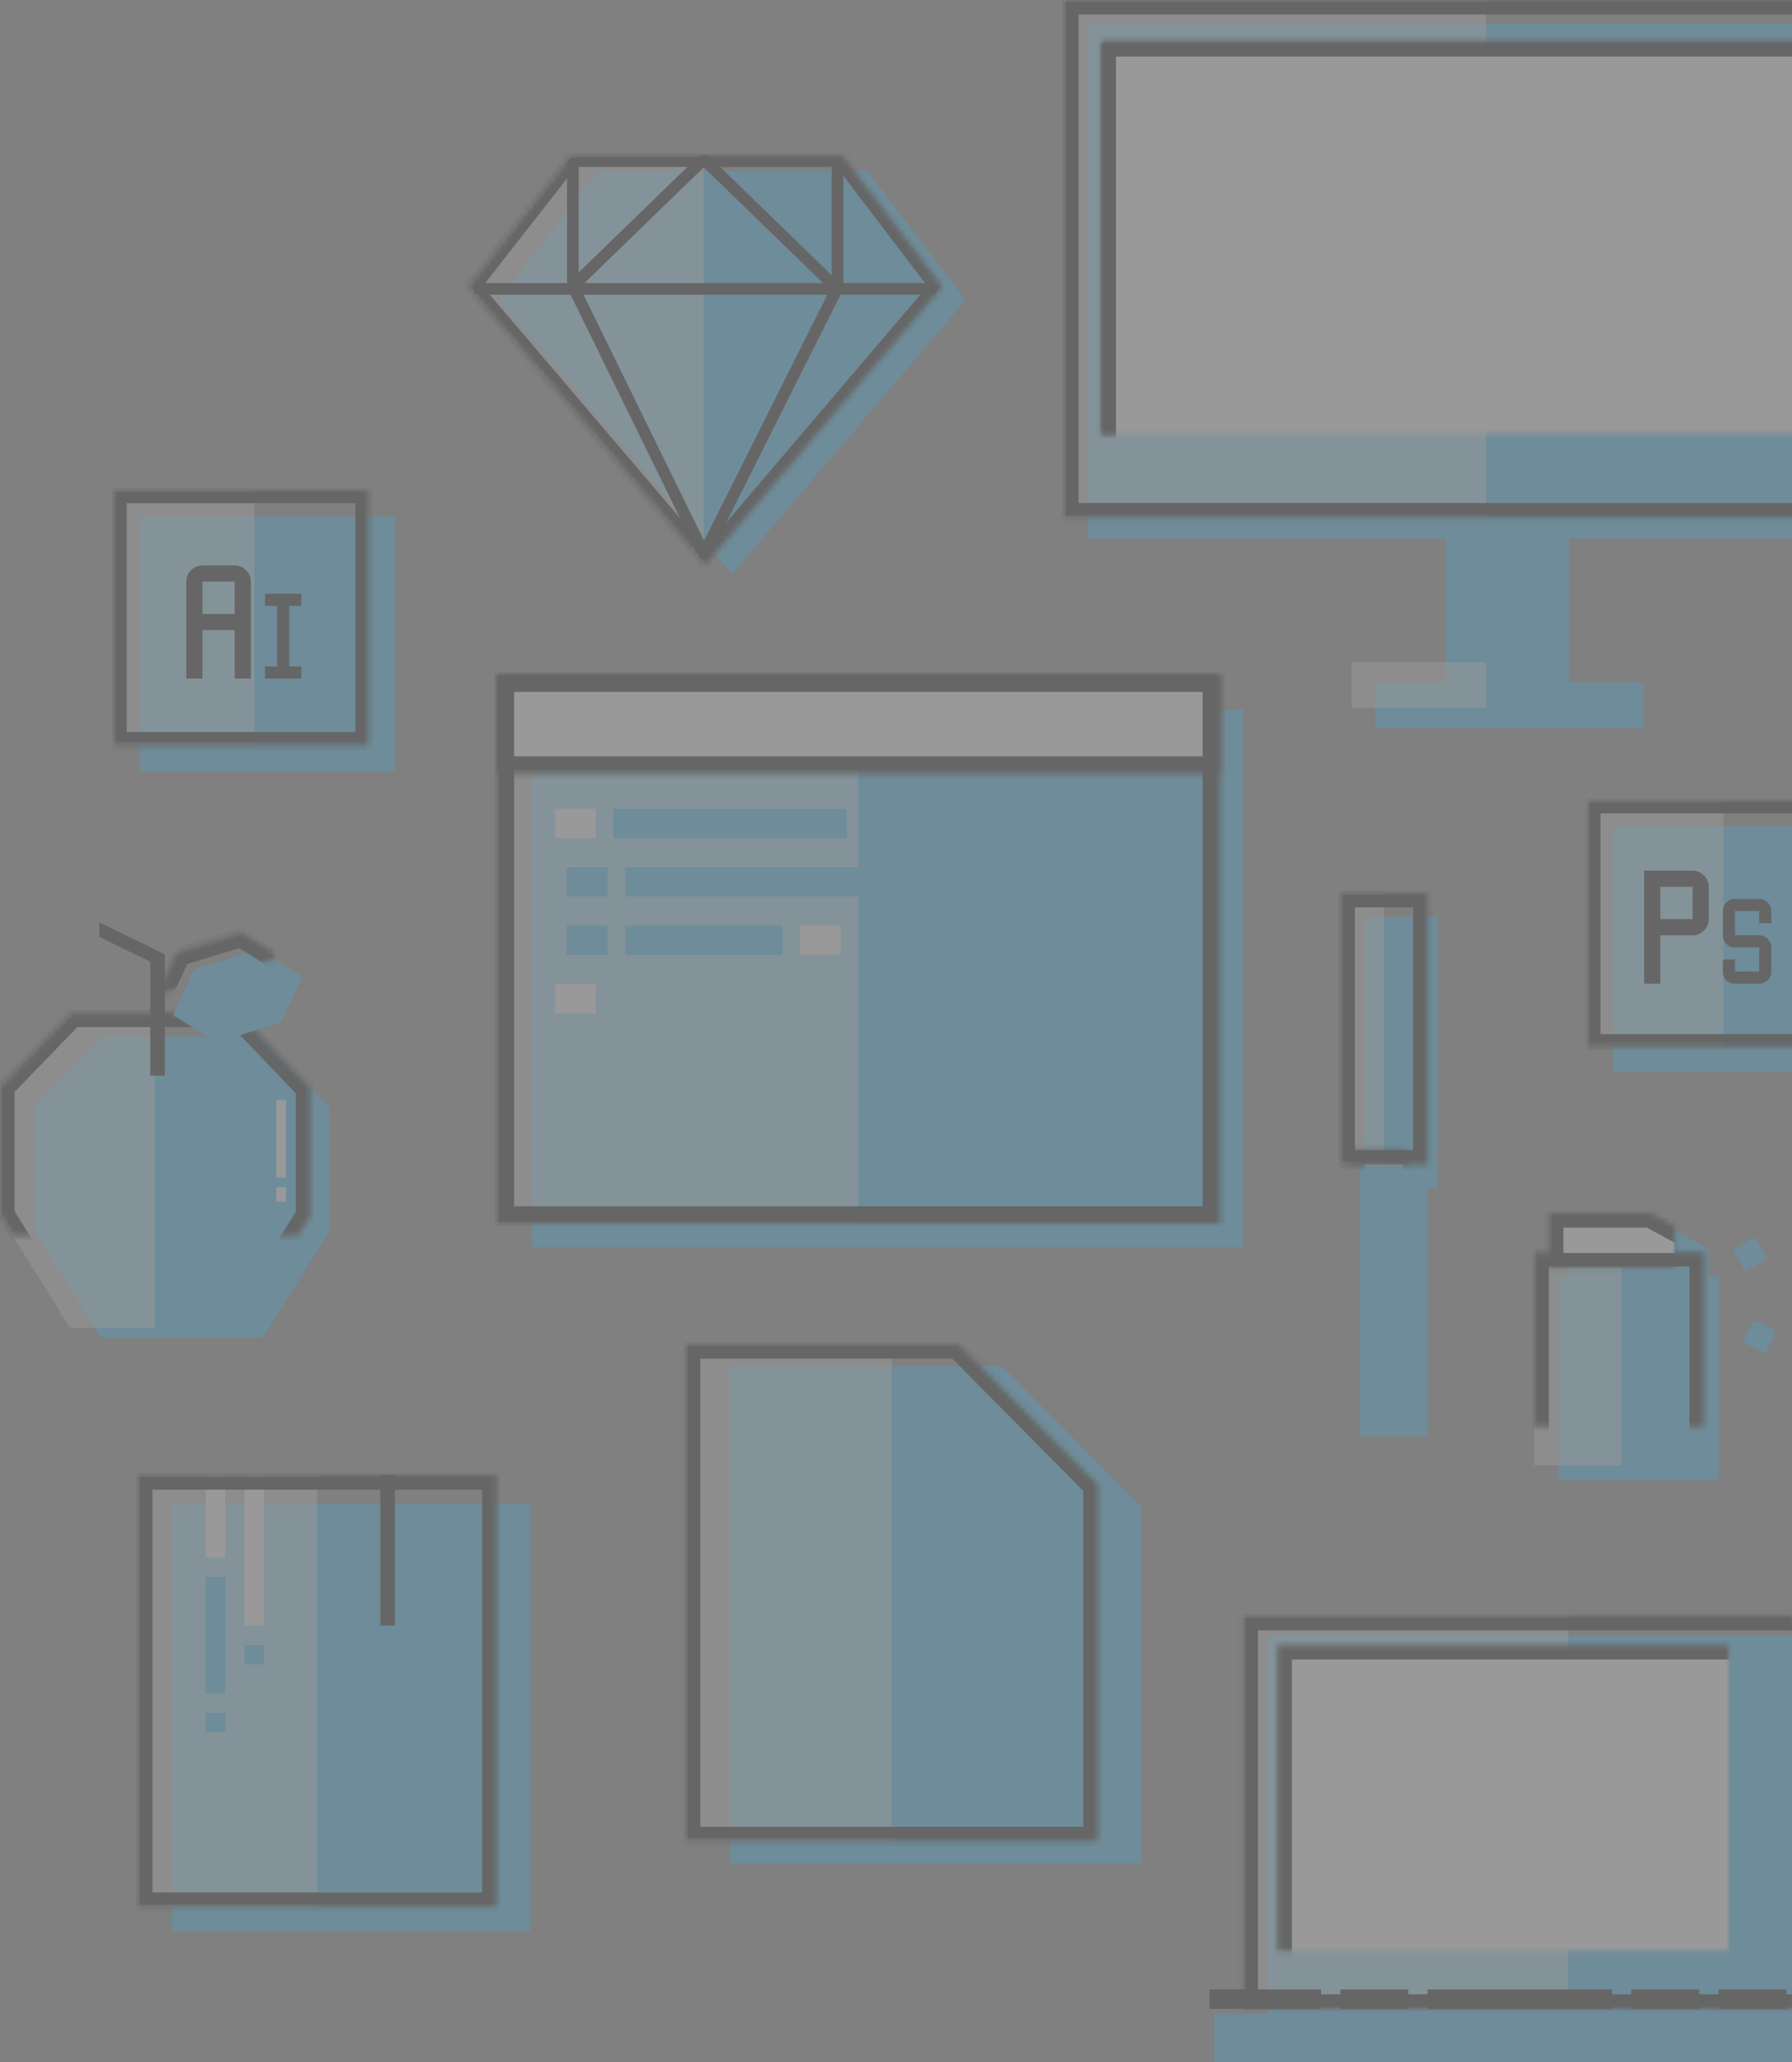 <svg width="333" height="383" viewBox="0 0 333 383" xmlns="http://www.w3.org/2000/svg" xmlns:xlink="http://www.w3.org/1999/xlink">
    <rect x="0" y="0" width="333" height="383" fill="#808080" stroke="none"/>
    <title>
        Group 3
    </title>
    <defs>
        <path id="a" d="M0 0h156.145v96.113H0z"/>
        <mask id="K" x="0" y="0" width="156.145" height="96.113" fill="#fff">
            <use xlink:href="#a"/>
        </mask>
        <path id="b" d="M66.622 93.993h22.901v31.095H66.622z"/>
        <mask id="L" x="0" y="0" width="22.901" height="31.095" fill="#fff">
            <use xlink:href="#b"/>
        </mask>
        <path id="c" d="M6.94 7.774h142.266v80.565H6.94z"/>
        <mask id="M" x="0" y="0" width="142.266" height="80.565" fill="#fff">
            <use xlink:href="#c"/>
        </mask>
        <path id="d" d="M6.94 7.774h142.266v80.565H6.94z"/>
        <mask id="N" x="0" y="0" width="142.266" height="80.565" fill="#fff">
            <use xlink:href="#d"/>
        </mask>
        <path id="e" d="M53.436 122.968h49.966v8.481H53.436z"/>
        <mask id="O" x="0" y="0" width="49.966" height="8.481" fill="#fff">
            <use xlink:href="#e"/>
        </mask>
        <path id="f" d="M0 0h134.42v101.998H0z"/>
        <mask id="P" x="0" y="0" width="134.42" height="101.998" fill="#fff">
            <use xlink:href="#f"/>
        </mask>
        <path id="g" d="M0 77.041h134.42v24.957H0z"/>
        <mask id="Q" x="0" y="0" width="134.42" height="24.957" fill="#fff">
            <use xlink:href="#g"/>
        </mask>
        <path id="h" d="M0 0h134.42v18.447H0z"/>
        <mask id="R" x="0" y="0" width="134.42" height="18.447" fill="#fff">
            <use xlink:href="#h"/>
        </mask>
        <path id="i" d="M7.588 6.511h5.42v5.425h-5.42z"/>
        <mask id="S" x="0" y="0" width="5.42" height="5.425" fill="#fff">
            <use xlink:href="#i"/>
        </mask>
        <path id="j" d="M15.176 6.511h5.42v5.425h-5.42z"/>
        <mask id="T" x="0" y="0" width="5.42" height="5.425" fill="#fff">
            <use xlink:href="#j"/>
        </mask>
        <path id="k" d="M22.765 6.511h5.42v5.425h-5.42z"/>
        <mask id="U" x="0" y="0" width="5.42" height="5.425" fill="#fff">
            <use xlink:href="#k"/>
        </mask>
        <path id="l" d="M7.588 86.807h5.42v5.425h-5.42z"/>
        <mask id="V" x="0" y="0" width="5.42" height="5.425" fill="#fff">
            <use xlink:href="#l"/>
        </mask>
        <path id="m" d="M16.261 86.807h43.361v5.425H16.261z"/>
        <mask id="W" x="0" y="0" width="43.361" height="5.425" fill="#fff">
            <use xlink:href="#m"/>
        </mask>
        <path id="n" d="M19.097 0h50.532L88.23 24.404 44.115 76.157 0 24.407z"/>
        <mask id="X" x="0" y="0" width="88.23" height="76.157" fill="#fff">
            <use xlink:href="#n"/>
        </mask>
        <path id="o" d="M13.23 17.122h31.114l13.321 13.913v23.903l-13.054 20.76H12.994L0 54.79V30.787z"/>
        <mask id="Y" x="0" y="0" width="57.665" height="58.576" fill="#fff">
            <use xlink:href="#o"/>
        </mask>
        <path id="p" d="M17.119 28.838h23.426v2.704H17.119z"/>
        <mask id="Z" x="0" y="0" width="23.426" height="2.704" fill="#fff">
            <use xlink:href="#p"/>
        </mask>
        <path id="q" d="M7.657 4.501l7.19-6.17 7.001 6.17V17.07l-7.188 6.293-7.003-6.293z"/>
        <mask id="aa" x="0" y="0" width="14.191" height="25.033" fill="#fff">
            <use xlink:href="#q"/>
        </mask>
        <path id="r" d="M69.378 29.739h11.713v36.047H69.378z"/>
        <mask id="ab" x="0" y="0" width="11.713" height="36.047" fill="#fff">
            <use xlink:href="#r"/>
        </mask>
        <path id="s" d="M0 0h66.675v80.205H0z"/>
        <mask id="ac" x="0" y="0" width="66.675" height="80.205" fill="#fff">
            <use xlink:href="#s"/>
        </mask>
        <path id="t" d="M63.972 25.233h11.713V61.28H63.972z"/>
        <mask id="ad" x="0" y="0" width="11.713" height="36.047" fill="#fff">
            <use xlink:href="#t"/>
        </mask>
        <path id="u" d="M41.5 27.936h9.884l2.84 6.607-.163 13.22H38.744l.163-13.208z"/>
        <mask id="ae" x="0" y="0" width="15.48" height="19.826" fill="#fff">
            <use xlink:href="#u"/>
        </mask>
        <path id="v" d="M0 0h50.647l25.905 26.127V92.34H0z"/>
        <mask id="af" x="0" y="0" width="76.552" height="92.34" fill="#fff">
            <use xlink:href="#v"/>
        </mask>
        <path id="w" d="M50.492 0l26.06 26.15h-26.06z"/>
        <mask id="ag" x="0" y="0" width="26.06" height="26.149" fill="#fff">
            <use xlink:href="#w"/>
        </mask>
        <path id="x" d="M0 0h47.36v47.368H0z"/>
        <mask id="ah" x="0" y="0" width="47.36" height="47.368" fill="#fff">
            <use xlink:href="#x"/>
        </mask>
        <path id="y" d="M9.911 0h112.627v72.995H9.911z"/>
        <mask id="ai" x="0" y="0" width="112.627" height="72.995" fill="#fff">
            <use xlink:href="#y"/>
        </mask>
        <path id="z" d="M16.218 5.407h100.013v62.181H16.218z"/>
        <mask id="aj" x="0" y="0" width="100.013" height="62.181" fill="#fff">
            <use xlink:href="#z"/>
        </mask>
        <path id="A" d="M0 70.292h131.548v9.012H0z"/>
        <mask id="ak" x="0" y="0" width="131.548" height="9.012" fill="#fff">
            <use xlink:href="#A"/>
        </mask>
        <path id="B" d="M14.416 17.122h5.406V45.96h-5.406z"/>
        <mask id="al" x="0" y="0" width="5.406" height="28.838" fill="#fff">
            <use xlink:href="#B"/>
        </mask>
        <path id="C" d="M0 0h16.218v50.466H0z"/>
        <mask id="am" x="0" y="0" width="16.218" height="50.466" fill="#fff">
            <use xlink:href="#C"/>
        </mask>
        <path id="D" d="M13.515 11.715h5.406v28.838h-5.406z"/>
        <mask id="an" x="0" y="0" width="5.406" height="28.838" fill="#fff">
            <use xlink:href="#D"/>
        </mask>
        <path id="E" d="M1.802 47.762h12.614v50.466H1.802z"/>
        <mask id="ao" x="0" y="0" width="12.614" height="50.466" fill="#fff">
            <use xlink:href="#E"/>
        </mask>
        <path id="F" d="M0 7.209h31.536v39.652H0z"/>
        <mask id="ap" x="0" y="0" width="31.536" height="39.652" fill="#fff">
            <use xlink:href="#F"/>
        </mask>
        <path id="G" d="M2.703 0h18.892l7.192 3.91.045 6.201H2.703z"/>
        <mask id="aq" x="0" y="0" width="26.129" height="10.111" fill="#fff">
            <use xlink:href="#G"/>
        </mask>
        <path id="H" d="M35.058 4.424h4.649v4.65h-4.649z"/>
        <mask id="ar" x="0" y="0" width="4.649" height="4.65" fill="#fff">
            <use xlink:href="#H"/>
        </mask>
        <path id="I" d="M38.645 18.826h4.649v4.65h-4.649z"/>
        <mask id="as" x="0" y="0" width="4.649" height="4.65" fill="#fff">
            <use xlink:href="#I"/>
        </mask>
        <path id="J" d="M0 0h45.727v45.735H0z"/>
        <mask id="at" x="0" y="0" width="45.727" height="45.735" fill="#fff">
            <use xlink:href="#J"/>
        </mask>
    </defs>
    <g fill="none" fill-rule="evenodd" opacity=".2">
        <g transform="translate(197.718)">
            <path d="M70.993 126.742V100.03H4.37V4.435h156.145v95.596H93.894v26.71h13.88v8.435H57.807v-8.434h13.186z" fill="#2ABEFE"/>
            <path fill="#FFF" opacity=".5" d="M53.436 122.968h24.983v8.481H53.436z"/>
            <path fill-opacity=".5" fill="#FFF" d="M0 0h78.42v96.113H0z"/>
            <use stroke="#000" mask="url(#K)" stroke-width="5.4" xlink:href="#a"/>
            <use stroke="#000" mask="url(#L)" stroke-width="5.4" fill="#FFF" xlink:href="#b"/>
            <use stroke="#000" mask="url(#M)" stroke-width="5.4" fill="#FFF" xlink:href="#c"/>
            <use stroke="#000" mask="url(#N)" stroke-width="5.4" xlink:href="#d"/>
            <use stroke="#000" mask="url(#O)" stroke-width="5.4" xlink:href="#e"/>
        </g>
        <g transform="translate(92.3 125.264)">
            <path fill="#2ABEFE" d="M6.504 6.511h132.252v99.828H6.504z"/>
            <path fill="#FFF" opacity=".5" d="M0 0h67.21v101.998H0z"/>
            <use stroke="#000" mask="url(#P)" stroke-width="6.48" xlink:href="#f"/>
            <use stroke="#000" mask="url(#Q)" stroke-width="6.48" fill-opacity=".5" fill="#FFF" xlink:href="#g"/>
            <use stroke="#000" mask="url(#R)" stroke-width="6.48" fill="#FFF" xlink:href="#h"/>
            <use stroke="#000" mask="url(#S)" stroke-width="4.32" xlink:href="#i"/>
            <use stroke="#000" mask="url(#T)" stroke-width="4.32" xlink:href="#j"/>
            <use stroke="#000" mask="url(#U)" stroke-width="4.32" xlink:href="#k"/>
            <use stroke="#000" mask="url(#V)" stroke-width="4.32" xlink:href="#l"/>
            <use stroke="#000" mask="url(#W)" stroke-width="4.32" xlink:href="#m"/>
            <path fill="#FFF" d="M10.84 24.957h7.588v5.425H10.84zM10.84 57.51h7.588v5.425H10.84z"/>
            <path fill="#2ABEFE" d="M13.008 35.808h7.588v5.425h-7.588zM13.008 46.659h7.588v5.425h-7.588z"/>
            <path fill="#FFF" d="M56.37 46.659h7.588v5.425H56.37z"/>
            <path fill="#2ABEFE" d="M23.849 35.808h67.21v5.425h-67.21zM23.849 46.659h29.269v5.425H23.849zM21.681 24.957h43.361v5.425H21.681z"/>
        </g>
        <g transform="translate(86.893 28.838)">
            <path fill="#2ABEFE" d="M24.54 2.877h49.71l18.297 24.007L49.15 77.792 5.755 26.887z"/>
            <path d="M43.884 0H19.097L0 24.408l43.884 51.478V0z" fill="#FFF" opacity=".5"/>
            <use stroke="#000" mask="url(#X)" stroke-width="4.32" stroke-linecap="round" xlink:href="#n"/>
            <path d="M2.158 24.815h84.006M19.56 1.57v22.745l24.208 49.359M68.756 1.848v22.705L43.964 73.958M19.784 24.096L43.524 1.08M67.985 24.096L44.244 1.08" stroke="#000" stroke-width="2.16" stroke-linecap="round"/>
        </g>
        <g transform="translate(0 170.927)">
            <path fill="#2ABEFE" d="M18.916 21.628h29.657l12.696 13.27v22.8L48.827 77.502H18.692L6.307 57.558V34.662z"/>
            <path d="M28.832 17.122H13.23L0 30.787V54.79L12.994 75.7h15.838V17.122z" fill="#FFF" opacity=".5"/>
            <use stroke="#000" mask="url(#Y)" stroke-width="5.4" xlink:href="#o"/>
            <use stroke="#000" mask="url(#Z)" stroke-width="5.4" fill="#FFF" xlink:href="#p"/>
            <path d="M30.635 9.01v19.828H27.93V7.69l-9.464-4.623V.364l12.169 5.944V9.01z" fill="#000"/>
            <g transform="translate(26.13)">
                <path fill="#2ABEFE" d="M21.99 5.397l8.004 5.072-3.855 8.5-12.02 3.674L6 17.609l3.97-8.537z"/>
                <use stroke="#000" mask="url(#aa)" stroke-width="5.4" transform="rotate(73 14.753 10.847)" xlink:href="#q"/>
            </g>
            <path fill="#FFF" d="M51.358 33.344h1.802v14.419h-1.802zM51.358 49.565h1.802v2.704h-1.802z"/>
        </g>
        <g transform="translate(25.624 273.958)">
            <path fill="#2ABEFE" d="M6.307 5.407h66.675v79.304H6.307z"/>
            <use stroke="#2ABEFE" mask="url(#ab)" stroke-width="7.2" xlink:href="#r"/>
            <path fill-opacity=".5" fill="#FFF" d="M0 0h33.338v80.205H0z"/>
            <path fill="#FFF" d="M12.614 0h3.604v15.32h-3.604z"/>
            <path fill="#2ABEFE" d="M12.614 44.158h3.604v3.605h-3.604zM19.822 31.541h3.604v3.605h-3.604zM12.614 18.925h3.604v21.628h-3.604z"/>
            <path fill="#FFF" d="M19.822 0h3.604v27.936h-3.604z"/>
            <use stroke="#000" mask="url(#ac)" stroke-width="5.4" xlink:href="#s"/>
            <use stroke="#000" mask="url(#ad)" stroke-width="7.2" xlink:href="#t"/>
            <use stroke="#000" mask="url(#ae)" stroke-width="5.4" fill="#FFF" xlink:href="#u"/>
            <path fill="#000" d="M45.051 0h2.703v27.936h-2.703z"/>
        </g>
        <g transform="translate(127.44 249.626)">
            <path fill="#2ABEFE" d="M8.144 4.086H58.79l25.905 26.127v66.213H8.144z"/>
            <path d="M38.276 0H0v92.34h38.276V0z" fill="#FFF" opacity=".5"/>
            <use stroke="#000" mask="url(#af)" stroke-width="5.4" xlink:href="#v"/>
            <use stroke="#000" mask="url(#ag)" stroke-width="5.4" fill="#FFF" xlink:href="#w"/>
        </g>
        <g transform="translate(21.12 91.019)">
            <path fill="#2ABEFE" d="M4.899 4.9h47.36v47.368H4.899z"/>
            <path fill="#FFF" opacity=".5" d="M0 0h26.129v47.368H0z"/>
            <use stroke="#000" mask="url(#ah)" stroke-width="4.86" xlink:href="#x"/>
            <path d="M22.5 23v-6h-6v6h6zm-9 12V17c0-.828.29-1.531.867-2.11.578-.593 1.29-.89 2.133-.89h6c.828 0 1.531.297 2.11.89.593.579.89 1.282.89 2.11v18h-3v-9h-6v9h-3zm14.625 0v-2.25h2.25V21.5h-2.25v-2.25h6.75v2.25h-2.25v11.25h2.25V35h-6.75z" fill="#000"/>
        </g>
        <g transform="translate(221.145 300.092)">
            <path d="M127.043 73.896V3.605H14.416v70.291h-9.91v9.012h131.547v-9.012h-9.01z" fill="#2ABEFE"/>
            <path fill="#FFF" opacity=".5" d="M9.911 0h60.368v72.995H9.911z"/>
            <use stroke="#000" mask="url(#ai)" stroke-width="5.4" xlink:href="#y"/>
            <use stroke="#000" mask="url(#aj)" stroke-width="5.4" fill="#FFF" xlink:href="#z"/>
            <g fill="#000">
                <path d="M3.604 69.39h20.723v3.606H3.604zM27.931 69.39h12.614v3.606H27.931zM44.15 69.39h34.24v3.606H44.15zM81.992 69.39h12.614v3.606H81.992zM98.211 69.39h12.614v3.606H98.211z"/>
            </g>
            <use stroke="#000" mask="url(#ak)" stroke-width="5.4" fill="#FFF" xlink:href="#A"/>
        </g>
        <g transform="translate(249.076 165.816)">
            <path fill="#2ABEFE" d="M3.604 50.466h12.614v50.466H3.604z"/>
            <path fill="#2ABEFE" d="M4.505 4.506H18.02v50.466H4.505z"/>
            <use stroke="#2ABEFE" mask="url(#al)" stroke-width="3.6" xlink:href="#B"/>
            <path d="M8.11 0H0v50.466h8.11V0z" fill="#FFF" opacity=".5"/>
            <use stroke="#000" mask="url(#am)" stroke-width="5.4" xlink:href="#C"/>
            <use stroke="#000" mask="url(#an)" stroke-width="3.6" xlink:href="#D"/>
            <use stroke="#000" mask="url(#ao)" stroke-width="5.4" fill="#FFF" xlink:href="#E"/>
        </g>
        <g transform="translate(285.117 225.294)">
            <path fill="#2ABEFE" d="M4.505 11.715h29.734v37.849H4.505z"/>
            <path fill="#2ABEFE" d="M6.307 2.704H25.2l7.192 3.91.046 6.2H6.307z"/>
            <path fill="#FFF" opacity=".5" d="M0 7.209h16.218v39.652H0z"/>
            <use stroke="#000" mask="url(#ap)" stroke-width="5.4" xlink:href="#F"/>
            <use stroke="#000" mask="url(#aq)" stroke-width="5.4" fill="#FFF" xlink:href="#G"/>
            <path fill="#2ABEFE" d="M36.941 6.688l4.105-2.182 2.183 4.106-4.105 2.182zM38.743 23.968l2.111-4.142 4.143 2.111-2.11 4.143z"/>
            <use stroke="#000" mask="url(#ar)" stroke-width="3.6" fill="#FFF" transform="rotate(-28 37.382 6.75)" xlink:href="#H"/>
            <use stroke="#000" mask="url(#as)" stroke-width="3.6" fill="#FFF" transform="rotate(-63 40.97 21.15)" xlink:href="#I"/>
        </g>
        <g transform="translate(295.028 148.694)">
            <path fill="#2ABEFE" d="M4.73 4.731h45.727v45.735H4.73z"/>
            <path fill="#FFF" opacity=".5" d="M0 0h25.228v45.735H0z"/>
            <use stroke="#000" mask="url(#at)" stroke-width="4.752" xlink:href="#J"/>
            <path d="M19.5 22v-6h-6v6h6zm-9 12V13h9c.828 0 1.531.297 2.11.89.593.579.89 1.282.89 2.11v6c0 .844-.297 1.555-.89 2.133A2.871 2.871 0 0 1 19.5 25h-6v9h-3zm16.875 0c-.633 0-1.166-.217-1.6-.65-.433-.434-.65-.967-.65-1.6V29.5h2.25v2.25h4.5v-4.5h-4.5c-.633 0-1.166-.217-1.6-.65-.433-.434-.65-.967-.65-1.6v-4.5c0-.621.217-1.148.65-1.582a2.145 2.145 0 0 1 1.6-.668h4.5c.621 0 1.148.223 1.582.668.445.434.668.96.668 1.582v2.25h-2.25V20.5h-4.5V25h4.5c.621 0 1.148.223 1.582.668.445.434.668.96.668 1.582v4.5c0 .633-.223 1.166-.668 1.6-.434.433-.96.65-1.582.65h-4.5z" fill="#000"/>
        </g>
    </g>
</svg>
